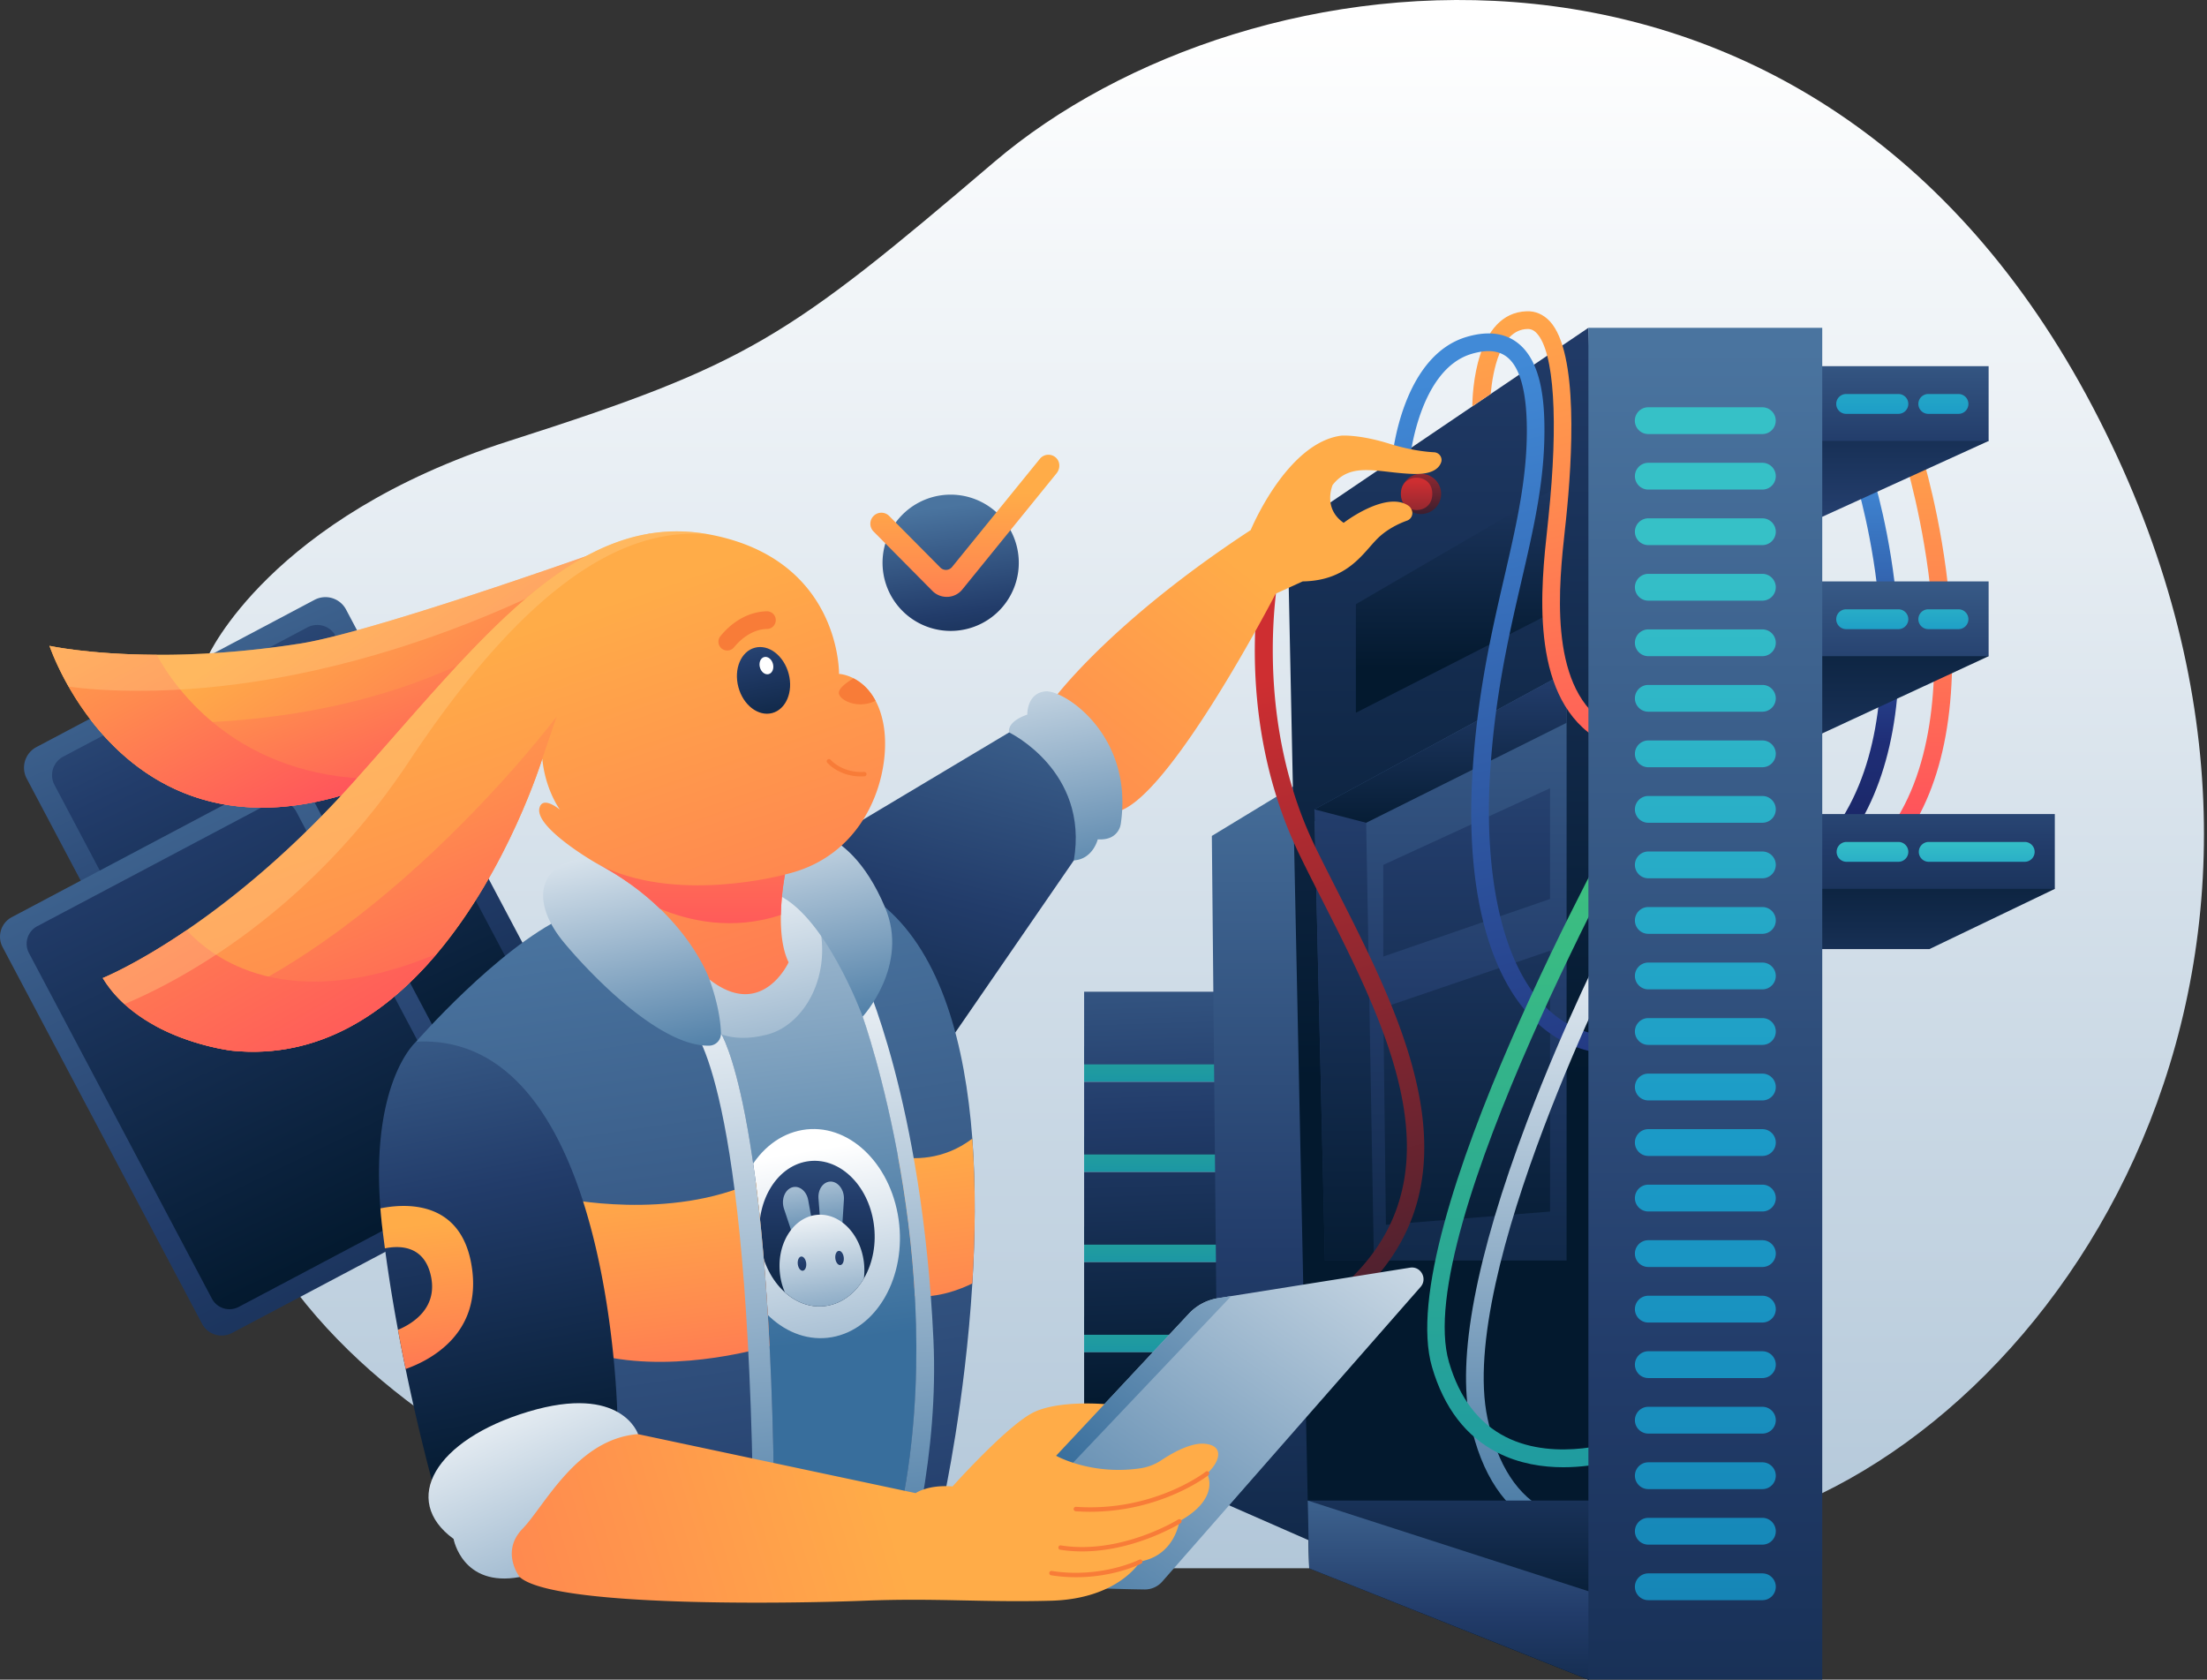 <svg xmlns="http://www.w3.org/2000/svg" width="272" height="207" fill="none"><rect width="100%" height="100%" fill="#333333" stroke="none"/><path fill="url(#a)" d="M25.64 80.868s7.578-17.078 37.11-26.526c29.533-9.447 34.163-12.546 59.786-34.382 31.199-26.586 100.926-35.448 135.396 30.225 34.245 65.246-1.913 123.866-40.735 136.87l-55.854 6.22h-64.85s-59.974-11.451-70.2-55.475-.653-56.932-.653-56.932"/><path fill="url(#b)" d="m227.155 104.431-1.704-1.358c12.163-15.285 3.302-43.777 3.212-44.063l2.071-.66c.097.3 2.363 7.511 3.099 16.809.982 12.418-1.329 22.541-6.678 29.272"/><path fill="url(#c)" d="m233.944 104.431-1.703-1.358c12.17-15.3 2.536-46.44 2.439-46.756l2.078-.653c.105.33 2.559 8.187 3.481 18.137 1.261 13.492-.855 23.802-6.295 30.63"/><path fill="url(#d)" d="M153.457 128.96h-19.846v4.375h19.846z"/><path fill="url(#e)" d="M153.458 122.222h-19.846v8.952h19.846z"/><path fill="url(#f)" d="M153.457 140.066h-19.846v4.375h19.846z"/><path fill="url(#g)" d="M153.458 133.328h-19.846v8.952h19.846z"/><path fill="url(#h)" d="M153.457 151.171h-19.846v4.375h19.846z"/><path fill="url(#i)" d="M153.458 144.44h-19.846v8.952h19.846z"/><path fill="url(#j)" d="M153.457 162.277h-19.846v4.375h19.846z"/><path fill="url(#k)" d="M153.458 155.547h-19.846v8.952h19.846z"/><path fill="url(#l)" d="M153.457 173.382h-19.846v4.375h19.846z"/><path fill="url(#m)" d="M153.458 166.651h-19.846v8.952h19.846z"/><path fill="url(#n)" d="m162.469 190.342-12.328-5.41-.788-81.912 14.774-8.974z"/><path fill="url(#o)" d="m253.242 109.548-15.456 7.422h-16.065l.826-9.868h28.714z"/><path fill="url(#p)" d="m245.087 80.87-22.359 10.377V76.9l20.866 2.319z"/><path fill="url(#q)" d="m245.087 54.343-22.359 10.19v-12.69h20.866z"/><path fill="url(#r)" d="m201.486 202.686-1.328.998-4.397 3.316-34.41-13.717-.18-8.351-2.484-119.438L195.761 40.4l5.102 144.531z"/><path fill="url(#s)" d="M167.105 87.84V74.461l24.461-14.242v15.135z"/><path fill="url(#t)" d="M193.074 82.82v72.532h-29.78l-1.268-54.17-.03-1.433z"/><path fill="url(#u)" d="M193.074 82.82v6.259L168.373 101.4l-3.391 1.065-2.956-1.283-.03-1.433z"/><path fill="url(#v)" d="M197.967 90.489c-.21.307-.555.48-.908.48-.21 0-.42-.06-.6-.188-7.984-5.38-6.528-18.662-5.748-25.79q.07-.644.128-1.23c1.245-11.902.705-20.381-1.433-22.677-.345-.383-.728-.556-1.171-.54-3.354.104-4.262 5.252-4.517 8.006l-2.266 1.53c.015-1.575.368-11.525 6.716-11.72 1.065-.038 2.048.39 2.836 1.23 3.557 3.835 2.776 16.929 2.003 24.395q-.067.585-.135 1.238c-.728 6.679-2.086 19.097 4.795 23.75.495.338.63 1.013.3 1.516"/><path fill="url(#w)" d="M169.326 155.352h-6.032l-1.298-55.603 6.377 1.651z"/><path fill="url(#x)" d="M170.483 106.591v11.294l20.551-7.092V97.144z"/><path fill="url(#y)" d="m170.483 124.173.322 26.766 20.229-1.628v-32.139z"/><path fill="url(#z)" d="M198.034 129.869c-.03 0-.067 0-.097-.007-11.308-1.021-17.626-14.137-16.485-34.232.563-9.898 2.356-17.627 3.932-24.455 1.5-6.484 2.798-12.089 2.791-18.16-.008-4.764-.848-7.811-2.499-9.057-1.028-.773-2.423-.893-4.262-.36-6.55 1.891-7.668 13.034-7.675 13.147a1.088 1.088 0 1 1-2.169-.203c.045-.518 1.261-12.726 9.237-15.038 2.506-.727 4.584-.487 6.167.706 3.009 2.258 3.369 7.241 3.369 10.79.008 6.319-1.313 12.037-2.843 18.647-1.561 6.739-3.332 14.378-3.88 24.087-.84 14.738 2.536 30.871 14.512 31.944.6.053 1.043.585.983 1.178a1.093 1.093 0 0 1-1.081 1.013"/><path fill="url(#A)" d="M196.503 189.629c-2.176 0-4.472-.375-6.655-1.433-4.367-2.109-7.278-6.468-8.651-12.944-1.666-7.872.69-20.336 7.008-37.047 4.674-12.358 9.896-22.586 9.949-22.684l1.936.991c-.203.405-20.552 40.393-16.762 58.29 1.223 5.785 3.736 9.627 7.458 11.435 6.49 3.144 14.714-.855 14.796-.893l.968 1.951c-.263.128-4.787 2.334-10.047 2.334"/><path fill="url(#B)" d="M192.678 180.827c-2.551 0-5.418-.428-8.096-1.793-3.902-1.981-6.618-5.523-8.089-10.543-4.974-16.989 22.855-67.144 24.048-69.275l1.898 1.058c-.285.51-28.579 51.483-23.86 67.602 1.291 4.412 3.639 7.511 6.978 9.207 6.295 3.204 14.159.442 14.241.412l.736 2.049c-.226.083-3.609 1.283-7.856 1.283"/><path fill="url(#C)" d="M175.135 63.347a2.476 2.476 0 1 0 0-4.953 2.476 2.476 0 0 0 0 4.953"/><path fill="url(#D)" d="M176.523 60.87c0 .196-.023.391-.068.571-.442 1.891-3.286 1.891-3.736 0a2.484 2.484 0 0 1 0-1.156c.45-1.883 3.294-1.883 3.736 0q.068.293.068.586"/><path fill="url(#E)" d="m201.486 202.686-1.328.998-4.397 3.317-34.41-13.717-.18-8.352h39.692z"/><path fill="url(#F)" d="M200.158 197.524v6.16l-4.397 3.317-34.41-13.717-.18-8.352z"/><path fill="url(#G)" d="M245.087 45.127h-21.625v9.215h21.625z"/><path fill="url(#H)" d="M233.966 51.004h-6.438a1.223 1.223 0 0 1 0-2.446h6.438a1.223 1.223 0 0 1 0 2.446"/><path fill="url(#I)" d="M241.372 51.004h-3.722a1.223 1.223 0 0 1 0-2.446h3.722c.675 0 1.223.547 1.223 1.223a1.215 1.215 0 0 1-1.223 1.223"/><path fill="url(#J)" d="M245.087 71.654h-21.625v9.215h21.625z"/><path fill="url(#K)" d="M233.966 77.537h-6.438a1.223 1.223 0 0 1 0-2.446h6.438a1.223 1.223 0 0 1 0 2.446"/><path fill="url(#L)" d="M241.372 77.537h-3.722a1.223 1.223 0 0 1 0-2.446h3.722a1.223 1.223 0 0 1 0 2.446"/><path fill="url(#M)" d="M253.243 100.326h-29.781v9.215h29.781z"/><path fill="url(#N)" d="M233.966 106.209h-6.438a1.224 1.224 0 0 1 0-2.446h6.438a1.223 1.223 0 1 1 0 2.446"/><path fill="url(#O)" d="M249.535 106.209h-11.878a1.224 1.224 0 0 1 0-2.446h11.878a1.223 1.223 0 1 1 0 2.446"/><path fill="url(#P)" d="M224.581 40.4h-28.82V207h28.82z"/><path fill="url(#Q)" d="M217.197 53.494h-14.061a1.651 1.651 0 0 1 0-3.302h14.061c.915 0 1.651.743 1.651 1.651a1.64 1.64 0 0 1-1.651 1.651m1.658 5.193a1.65 1.65 0 0 0-1.65-1.651h-14.061a1.65 1.65 0 1 0 0 3.301h14.061a1.65 1.65 0 0 0 1.65-1.65m0 6.843a1.65 1.65 0 0 0-1.65-1.65h-14.061a1.65 1.65 0 1 0 0 3.301h14.061a1.65 1.65 0 0 0 1.65-1.65m0 6.844a1.65 1.65 0 0 0-1.65-1.651h-14.061a1.65 1.65 0 1 0 0 3.302h14.061a1.65 1.65 0 0 0 1.65-1.651m0 6.843a1.65 1.65 0 0 0-1.65-1.65h-14.061a1.65 1.65 0 1 0 0 3.3h14.061a1.65 1.65 0 0 0 1.65-1.65m0 6.844a1.65 1.65 0 0 0-1.65-1.651h-14.061a1.65 1.65 0 1 0 0 3.301h14.061a1.65 1.65 0 0 0 1.65-1.65m0 6.843a1.65 1.65 0 0 0-1.65-1.65h-14.061a1.65 1.65 0 1 0 0 3.3h14.061a1.65 1.65 0 0 0 1.65-1.65m0 6.844a1.65 1.65 0 0 0-1.65-1.651h-14.061a1.65 1.65 0 1 0 0 3.301h14.061a1.65 1.65 0 0 0 1.65-1.65m0 6.843a1.65 1.65 0 0 0-1.65-1.651h-14.061a1.65 1.65 0 1 0 0 3.302h14.061c.907 0 1.65-.736 1.65-1.651m0 6.843a1.65 1.65 0 0 0-1.65-1.65h-14.061a1.65 1.65 0 1 0 0 3.301h14.061a1.65 1.65 0 0 0 1.65-1.651m0 6.844a1.65 1.65 0 0 0-1.65-1.651h-14.061a1.65 1.65 0 1 0 0 3.302h14.061c.907 0 1.65-.736 1.65-1.651m0 6.843a1.65 1.65 0 0 0-1.65-1.65h-14.061a1.65 1.65 0 1 0 0 3.301h14.061a1.645 1.645 0 0 0 1.65-1.651m0 6.844a1.65 1.65 0 0 0-1.65-1.651h-14.061a1.65 1.65 0 1 0 0 3.302h14.061a1.647 1.647 0 0 0 1.65-1.651m0 6.843c0-.915-.743-1.651-1.65-1.651h-14.061a1.65 1.65 0 1 0 0 3.302h14.061a1.645 1.645 0 0 0 1.65-1.651m0 6.844a1.65 1.65 0 0 0-1.65-1.651h-14.061a1.65 1.65 0 1 0 0 3.302h14.061a1.647 1.647 0 0 0 1.65-1.651m0 6.843c0-.915-.743-1.651-1.65-1.651h-14.061a1.65 1.65 0 1 0 0 3.302h14.061a1.645 1.645 0 0 0 1.65-1.651m0 6.844a1.65 1.65 0 0 0-1.65-1.651h-14.061a1.65 1.65 0 1 0 0 3.302h14.061a1.647 1.647 0 0 0 1.65-1.651m0 6.843c0-.915-.743-1.651-1.65-1.651h-14.061a1.65 1.65 0 1 0 0 3.302h14.061a1.646 1.646 0 0 0 1.65-1.651m0 6.844a1.65 1.65 0 0 0-1.65-1.651h-14.061a1.65 1.65 0 1 0 0 3.301h14.061a1.645 1.645 0 0 0 1.65-1.65m0 6.843c0-.915-.743-1.651-1.65-1.651h-14.061a1.65 1.65 0 1 0 0 3.302h14.061a1.646 1.646 0 0 0 1.65-1.651m0 6.844a1.65 1.65 0 0 0-1.65-1.651h-14.061a1.65 1.65 0 1 0 0 3.301h14.061a1.645 1.645 0 0 0 1.65-1.65m0 6.843c0-.915-.743-1.651-1.65-1.651h-14.061a1.65 1.65 0 1 0 0 3.302h14.061a1.647 1.647 0 0 0 1.65-1.651"/><path fill="url(#R)" d="M164.127 162.09a1.092 1.092 0 0 1-.66-1.959c17.693-13.342 8.014-32.409-.533-49.24-.968-1.906-1.883-3.707-2.746-5.485-8.576-17.604-4.682-35.546-4.517-36.296a1.094 1.094 0 0 1 1.298-.826c.586.136.953.713.826 1.299-.038.18-3.887 17.971 4.344 34.87.855 1.763 1.771 3.549 2.731 5.448 8.486 16.718 19.051 37.519-.097 51.956a.97.97 0 0 1-.646.233"/><path fill="url(#S)" d="M117.164 77.754a8.396 8.396 0 0 0 8.396-8.397 8.396 8.396 0 1 0-16.792 0 8.396 8.396 0 0 0 8.396 8.397"/><path fill="url(#T)" d="M116.677 73.56c-.668 0-1.313-.27-1.779-.75l-7.248-7.317a1.355 1.355 0 0 1 .03-1.921 1.354 1.354 0 0 1 1.921.03l6.295 6.348a.97.97 0 0 0 1.434-.067l10.827-13.335a1.357 1.357 0 0 1 2.018-.105c.503.503.495 1.329.045 1.884l-11.622 14.325a2.46 2.46 0 0 1-1.809.907z"/><path fill="url(#U)" d="M67.306 127.85 33.03 145.994a2.875 2.875 0 0 1-3.886-1.193L3.294 95.959a2.875 2.875 0 0 1 1.194-3.887l34.275-18.145a2.875 2.875 0 0 1 3.886 1.194l25.856 48.834a2.885 2.885 0 0 1-1.2 3.895"/><path fill="url(#V)" d="m64.012 126.672-30.096 15.931a2.58 2.58 0 0 1-3.489-1.073L6.717 96.74a2.58 2.58 0 0 1 1.073-3.49l30.096-15.93a2.58 2.58 0 0 1 3.488 1.073l23.71 44.79a2.58 2.58 0 0 1-1.072 3.489"/><path fill="url(#W)" d="m61.169 147.038-32.58 17.243a2.73 2.73 0 0 1-3.691-1.14L.318 116.722a2.73 2.73 0 0 1 1.14-3.692l32.571-17.25a2.73 2.73 0 0 1 3.692 1.14l24.573 46.418a2.73 2.73 0 0 1-1.125 3.7"/><path fill="url(#X)" d="M58.032 145.919 29.43 161.062c-1.2.638-2.686.18-3.317-1.02l-22.54-42.577a2.447 2.447 0 0 1 1.02-3.317l28.603-15.142a2.446 2.446 0 0 1 3.317 1.02l22.54 42.569a2.456 2.456 0 0 1-1.021 3.324"/><path fill="url(#Y)" d="M129.8 86.242s6.85-9.455 24.34-20.913c0 0 4.427-10.753 11.165-11.639 0 0 2.183-.18 5.965 1.006 2.461.765 4.419.99 5.485 1.043.645.038 1.08.69.84 1.29-.278.713-1.11 1.449-3.369 1.381-4.314-.12-7.683-1.598-9.987 1.359 0 0-1.253 2.851 1.358 4.667 0 0 5.23-4.03 8.021-2.086 0 0 .225.142.376.518a.987.987 0 0 1-.593 1.298c-.878.315-2.416.998-3.639 2.213-1.816 1.816-3.677 5.185-9.214 5.275l-3.324 1.509s-13.423 25.918-19.719 26.893c-6.295.976-7.705-13.814-7.705-13.814"/><path fill="url(#Z)" d="M124.368 90.264s-.413-1.268 2.243-2.198c0 0-.09-2.62 2.214-2.86 2.266-.232 10.925 5.38 9.304 16.329a2.19 2.19 0 0 1-1.403 1.733c-.368.135-.841.21-1.433.173 0 0-.593 2.454-2.957 2.596-2.363.143-7.233-5.613-7.233-5.748s-.735-10.025-.735-10.025"/><path fill="url(#aa)" d="M124.367 90.265s9.867 4.727 7.976 15.773l-15.419 22.391-15.892-24.222z"/><path fill="url(#ab)" d="m74.81 126.185 30.718-15.36s6.092 11.226 9.604 23.982c3.511 12.757 0 51.506 0 51.506H83.911z"/><path fill="url(#ac)" d="M110.748 150.279c1.005 7.054-2.679 13.552-8.231 14.52s-10.865-3.962-11.87-11.015c-1.006-7.054 2.678-13.552 8.23-14.52s10.858 3.962 11.871 11.015"/><path fill="url(#ad)" d="M107.686 150.812c.698 4.907-1.868 9.432-5.732 10.107-3.864.676-7.563-2.761-8.268-7.668-.698-4.908 1.868-9.433 5.732-10.108s7.571 2.754 8.268 7.669"/><path fill="url(#ae)" d="m100.685 153.867-2.176.773-1.89-5.68c-.36-1.089.082-2.297.96-2.612s1.816.405 2.026 1.546z"/><path fill="url(#af)" d="m101.338 153.769 2.289.097.382-6.018c.075-1.155-.66-2.183-1.583-2.228-.923-.038-1.643.923-1.553 2.086z"/><path fill="url(#ag)" d="M96.14 157.086c.097.781.3 1.508.592 2.176 1.478 1.336 3.331 1.989 5.23 1.659 1.89-.331 3.474-1.584 4.509-3.362a8.5 8.5 0 0 0-.007-2.041c-.466-3.617-3.152-6.198-6.003-5.77-2.851.435-4.787 3.721-4.322 7.338"/><path fill="url(#ah)" d="M99.358 155.652c.06.48-.12.908-.405.953s-.57-.316-.63-.796.12-.908.405-.953c.285-.037.57.315.63.796"/><path fill="url(#ai)" d="M103.987 154.955c.06.48-.12.908-.405.953s-.57-.315-.63-.795.12-.908.405-.953c.293-.045.57.315.63.795"/><path fill="url(#aj)" d="M119.835 158.174c-.892 14.504-3.496 26.436-3.496 26.436l-2.709.322-2.431.285c1.711-8.727 2.004-17.469 1.568-25.468-.345-6.31-1.155-12.163-2.078-17.191-1.913-10.415-4.359-17.281-4.359-17.281v-5.178l2.761-8.291c6.94 5.943 9.859 16.891 10.744 28.514.436 5.958.353 12.104 0 17.852"/><path fill="url(#ak)" d="M119.835 158.173c-1.396.69-4.172 1.809-7.068 1.576-.346-6.311-1.156-12.164-2.079-17.191 1.718.307 5.508.533 9.139-2.229.443 5.951.36 12.096.008 17.844"/><path fill="url(#al)" d="m113.623 184.932-2.431.285c5.845-29.873-4.877-59.94-4.877-59.94v-5.178s7.353 15.503 8.726 45.015c.323 6.964-.352 13.777-1.418 19.818"/><path fill="url(#am)" d="M95.376 182.306H74.802l-12.756-23.157-10.752-30.78s9.957-11.421 18.255-15.361l17.723 13.177 1.583 1.178s2.364 3.572 4.27 18.219c.675 5.238 1.298 11.901 1.725 20.321.24 4.855.428 10.302.526 16.403"/><path fill="url(#an)" d="M94.85 165.895c-3.511.991-14.728 3.669-23.792.285-10.903-4.074-1.771-18.527-1.771-18.527s13.28 2.889 23.845-2.078c.668 5.237 1.283 11.901 1.718 20.32"/><path fill="url(#ao)" d="M95.375 182.306h-2.611c-.96-50.816-7.668-55.888-7.668-55.888l2.168-.24 1.583 1.178c.008 0 5.808 8.757 6.528 54.95"/><path fill="url(#ap)" d="M87.474 126.687s2.214 2.071 7.06.825c4.848-1.238 8.569-8.066 5.906-15.33-2.656-7.264-7.796-7.976-7.796-7.976l-17.37 13.056z"/><path fill="url(#aq)" d="m80.076 65.771-9.942 8.945-23.65 21.296-.96.862c-18.113 6.859-28.738-.9-34.305-8.104a36 36 0 0 1-2.761-4.142c-1.643-2.889-2.356-5.035-2.356-5.035s4.854 1.073 13.206 1.103c4.809.023 10.767-.3 17.632-1.373 10.017-1.56 42.123-13.2 43.121-13.56 0 .008.008.008.015.008"/><path fill="url(#ar)" d="m70.607 72.6-.473 2.124-23.65 21.295-.96.863c-18.113 6.859-28.738-.9-34.305-8.104C53.237 91.96 70.607 72.6 70.607 72.6"/><path fill="url(#as)" d="m46.492 96.018-.96.863c-29.946 11.346-39.43-17.28-39.43-17.28s4.854 1.072 13.206 1.102c2.4 4.367 10.069 15.135 27.184 15.315"/><path fill="#FFCA83" d="M80.06 65.772c-36 21.416-63.604 19.9-71.595 18.857-1.643-2.889-2.356-5.035-2.356-5.035s4.855 1.073 13.206 1.103c4.81.022 10.767-.3 17.632-1.373 10.01-1.553 42.116-13.192 43.114-13.552" opacity=".4"/><path fill="url(#at)" d="M73.45 106.367s-2.348-1.275-4.84.616c-2.49 1.89-2.198 5.432.879 9.154 2.851 3.452 11.645 12.854 17.902 12.734a1.486 1.486 0 0 0 1.464-1.516c-.038-1.305-.308-3.556-1.411-6.633l2.07-4.938-7.915-12.763z"/><path fill="url(#au)" d="M106.322 125.284s-4.742-12.921-10.94-15.21l1.636-7.781s7.203-1.914 12.058 9.529c3.046 7.167-2.754 13.462-2.754 13.462"/><path fill="url(#av)" d="m175.081 158.602-31.836 36.31a2.86 2.86 0 0 1-2.183.976c-3.834-.053-14.722-.285-14.722-1.508 0-.721.436-4.818.871-8.81.465-4.142.93-8.171.93-8.171l7.961-4.353 10.407-11.135a6.27 6.27 0 0 1 3.609-1.921l1.606-.255 22.052-3.505c1.328-.217 2.191 1.359 1.305 2.372"/><path fill="url(#aw)" d="m151.74 159.734-24.521 25.836c.465-4.142.93-8.172.93-8.172l7.961-4.352 10.407-11.136a6.27 6.27 0 0 1 3.609-1.92z"/><path fill="url(#ax)" d="M96.238 112.753c-.037 2.003.158 4.209.953 5.845 0 0-3.271 7.174-9.746 2.124 0 0-1.433-4.225-6.108-8.735-1.988-1.928-4.577-3.909-7.886-5.628 0 0-7.668-4.404-6.955-6.828.42-1.44 2.34.12 2.513.255-.127-.18-1.808-2.536-2.176-6.28 0 0-4.142 13.536-13.003 24.042-6.1 7.233-14.443 13.019-25.21 11.938 0 0-4.908-.54-9.59-3.129-1.275-.705-2.543-1.568-3.691-2.611a14.3 14.3 0 0 1-2.671-3.212s4.066-1.628 10.354-5.905c5.59-3.812 12.943-9.725 20.746-18.467 15.472-17.319 27.29-33.317 43.594-30.308 16.305 3.016 16.042 17.199 16.042 17.199s.788.03 1.786.54c.878.45 1.921 1.268 2.716 2.761.368.69.683 1.531.9 2.544 1.238 5.665-1.508 16.478-12.05 18.872-.007.008-.465 2.304-.518 4.983"/><path fill="url(#ay)" d="m68.611 88.29-1.786 5.223s-4.142 13.537-13.003 24.042c-6.1 7.234-14.443 13.019-25.21 11.938 0 0-4.908-.54-9.59-3.129 26.322-7.203 49.229-37.586 49.589-38.074"/><path fill="url(#az)" d="M76.099 174.869 54.302 186.32s-2.206-7.414-4.307-17.596a184 184 0 0 1-.945-4.825 194 194 0 0 1-1.898-12.284 64 64 0 0 1-.27-2.686c-1.224-15.676 4.404-20.553 4.404-20.553 24.22-1.216 24.813 46.493 24.813 46.493"/><path fill="url(#aA)" d="M96.748 107.778s-.466 2.296-.51 4.975c-6.003 2.003-11.405.698-14.902-.758-1.988-1.928-4.577-3.909-7.886-5.628 9.597 5.2 23.298 1.411 23.298 1.411"/><path fill="url(#aB)" d="M97.198 83.03c.592 2.221-.323 4.397-2.034 4.848s-3.579-.983-4.164-3.204c-.593-2.222.323-4.398 2.033-4.848 1.711-.458 3.572.983 4.165 3.204"/><path fill="#fff" d="M94.735 83.08c.445-.117.68-.684.526-1.265s-.639-.956-1.084-.838c-.444.118-.68.684-.526 1.265s.64.956 1.084.838"/><path fill="#F87C38" d="M89.628 80.172c-.24 0-.48-.083-.683-.24a1.086 1.086 0 0 1-.158-1.531c1.553-1.913 3.64-3.031 5.718-3.062a1.08 1.08 0 0 1 1.103 1.073c.007.6-.473 1.096-1.073 1.103-1.433.023-2.92.849-4.067 2.26-.21.254-.525.397-.84.397M107.898 86.362c-2.108 1.088-4.479-.053-4.517-.961-.03-.6 1.081-1.373 1.801-1.8.886.45 1.921 1.26 2.716 2.76M106.119 95.689c-2.694 0-4.112-1.628-4.172-1.703a.272.272 0 0 1 .413-.353c.015.015 1.455 1.666 4.149 1.5.15 0 .278.106.285.256a.27.27 0 0 1-.255.285c-.143.007-.278.015-.42.015"/><path fill="url(#aC)" d="M53.823 117.556c-6.1 7.233-14.444 13.019-25.211 11.938 0 0-11.255-1.238-15.952-8.952 0 0 4.067-1.628 10.354-5.905 3.024 3.324 12.306 10.655 30.809 2.919"/><path fill="url(#aD)" d="M78.643 176.753s-2.011-6.236-13.528-2.777c-11.518 3.46-15.772 10.903-9.214 15.683 0 0 1.065 5.996 8.148 4.698z"/><path fill="#FFCA83" d="M87.355 65.862c-9.425-.886-21.415 4.555-37.006 28.064-12.928 19.495-29.676 27.614-35.018 29.82a14.3 14.3 0 0 1-2.671-3.212s4.067-1.628 10.354-5.905c5.59-3.812 12.943-9.725 20.747-18.467 15.471-17.311 27.297-33.31 43.594-30.3" opacity=".4"/><path fill="url(#aE)" d="M112.85 184.016s1.479-1.065 4.547-.825c0 0 6.971-7.796 10.16-9.215s8.561-.93 8.561-.93l-5.958 6.363s4.3 2.431 10.34 1.553a6.35 6.35 0 0 0 2.603-.983c1.276-.855 3.609-2.206 5.365-2.048 2.544.232 1.801 2.333.293 3.662 0 0 1.771 3.016-3.414 5.89 0 0-.533 4.21-4.832 4.96 0 0-2.656 4.608-10.985 4.833s-14.219-.353-23.042 0c-8.824.352-38.312.855-42.446-2.927 0 0-2.394-3.099.353-5.935 2.746-2.837 6.678-11.076 14.233-11.669z"/><path fill="#F87C38" d="M134.346 186.313c-.578 0-1.17-.023-1.771-.06a.277.277 0 0 1-.255-.293.277.277 0 0 1 .293-.255c9.566.653 15.922-4.277 15.982-4.33a.27.27 0 0 1 .382.045c.09.12.075.293-.045.383-.06.06-5.8 4.51-14.586 4.51M133.372 191.198c-.878 0-1.779-.06-2.687-.203a.27.27 0 1 1 .083-.532c7.383 1.163 14.361-3.152 14.436-3.197a.27.27 0 0 1 .375.083.27.27 0 0 1-.082.375c-.06.037-5.613 3.474-12.125 3.474M132.636 194.38a19.6 19.6 0 0 1-3.092-.24.27.27 0 0 1-.225-.308.267.267 0 0 1 .308-.225c6.077.946 10.729-1.366 10.774-1.388a.273.273 0 1 1 .248.488c-.165.075-3.369 1.673-8.013 1.673"/><path fill="url(#aF)" d="M49.995 168.716a184 184 0 0 1-.945-4.825c1.83-.773 4.87-2.671 4.074-6.558-.803-3.909-3.947-3.842-5.687-3.482q-.148-1.116-.285-2.243a64 64 0 0 1-.27-2.687c3.008-.608 9.964-1.088 11.254 7.151 1.328 8.412-5.342 11.661-8.14 12.644"/><defs><linearGradient id="a" x1="146.6" x2="146.6" y1="498.383" y2="1.981" gradientUnits="userSpaceOnUse"><stop stop-color="#386E9C"/><stop offset="1" stop-color="#fff"/></linearGradient><linearGradient id="b" x1="229.752" x2="229.752" y1="123.697" y2="58.019" gradientUnits="userSpaceOnUse"><stop stop-color="#101845"/><stop offset=".491" stop-color="#1F2E77"/><stop offset="1" stop-color="#418AD7"/></linearGradient><linearGradient id="c" x1="236.419" x2="236.419" y1="122.818" y2="48.197" gradientUnits="userSpaceOnUse"><stop stop-color="#FF2A64"/><stop offset=".061" stop-color="#FF3362"/><stop offset=".707" stop-color="#FF8A4F"/><stop offset="1" stop-color="#FFAC48"/></linearGradient><linearGradient id="d" x1="143.537" x2="143.537" y1="138.297" y2="117.937" gradientUnits="userSpaceOnUse"><stop stop-color="#1088B1"/><stop offset="1" stop-color="#40C37C"/></linearGradient><linearGradient id="e" x1="145.075" x2="142.7" y1="173.515" y2="101.216" gradientUnits="userSpaceOnUse"><stop stop-color="#03192E"/><stop offset=".5" stop-color="#223C6A"/><stop offset="1" stop-color="#4A749F"/></linearGradient><linearGradient id="f" x1="143.537" x2="143.537" y1="149.404" y2="129.044" gradientUnits="userSpaceOnUse"><stop stop-color="#1088B1"/><stop offset="1" stop-color="#40C37C"/></linearGradient><linearGradient id="g" x1="144.711" x2="142.336" y1="173.527" y2="101.228" gradientUnits="userSpaceOnUse"><stop stop-color="#03192E"/><stop offset=".5" stop-color="#223C6A"/><stop offset="1" stop-color="#4A749F"/></linearGradient><linearGradient id="h" x1="143.537" x2="143.537" y1="160.51" y2="140.15" gradientUnits="userSpaceOnUse"><stop stop-color="#1088B1"/><stop offset="1" stop-color="#40C37C"/></linearGradient><linearGradient id="i" x1="144.346" x2="141.971" y1="173.538" y2="101.24" gradientUnits="userSpaceOnUse"><stop stop-color="#03192E"/><stop offset=".5" stop-color="#223C6A"/><stop offset="1" stop-color="#4A749F"/></linearGradient><linearGradient id="j" x1="143.537" x2="143.537" y1="171.617" y2="151.257" gradientUnits="userSpaceOnUse"><stop stop-color="#1088B1"/><stop offset="1" stop-color="#40C37C"/></linearGradient><linearGradient id="k" x1="143.982" x2="141.607" y1="173.551" y2="101.252" gradientUnits="userSpaceOnUse"><stop stop-color="#03192E"/><stop offset=".5" stop-color="#223C6A"/><stop offset="1" stop-color="#4A749F"/></linearGradient><linearGradient id="l" x1="143.537" x2="143.537" y1="182.723" y2="162.363" gradientUnits="userSpaceOnUse"><stop stop-color="#03192E"/><stop offset=".5" stop-color="#223C6A"/><stop offset="1" stop-color="#4A749F"/></linearGradient><linearGradient id="m" x1="143.618" x2="141.243" y1="173.562" y2="101.263" gradientUnits="userSpaceOnUse"><stop stop-color="#03192E"/><stop offset=".5" stop-color="#223C6A"/><stop offset="1" stop-color="#4A749F"/></linearGradient><linearGradient id="n" x1="156.74" x2="156.74" y1="220.887" y2="87.977" gradientUnits="userSpaceOnUse"><stop stop-color="#03192E"/><stop offset=".5" stop-color="#223C6A"/><stop offset="1" stop-color="#4A749F"/></linearGradient><linearGradient id="o" x1="237.482" x2="237.482" y1="101.884" y2="148.892" gradientUnits="userSpaceOnUse"><stop stop-color="#03192E"/><stop offset=".5" stop-color="#223C6A"/><stop offset="1" stop-color="#4A749F"/></linearGradient><linearGradient id="p" x1="233.906" x2="233.906" y1="70.855" y2="128.028" gradientUnits="userSpaceOnUse"><stop stop-color="#03192E"/><stop offset=".5" stop-color="#223C6A"/><stop offset="1" stop-color="#4A749F"/></linearGradient><linearGradient id="q" x1="233.906" x2="233.906" y1="39.084" y2="85.024" gradientUnits="userSpaceOnUse"><stop stop-color="#03192E"/><stop offset=".5" stop-color="#223C6A"/><stop offset="1" stop-color="#4A749F"/></linearGradient><linearGradient id="r" x1="180.088" x2="180.088" y1="132.884" y2="-57.943" gradientUnits="userSpaceOnUse"><stop stop-color="#03192E"/><stop offset=".5" stop-color="#223C6A"/><stop offset="1" stop-color="#4A749F"/></linearGradient><linearGradient id="s" x1="179.336" x2="179.336" y1="82.359" y2="28.88" gradientUnits="userSpaceOnUse"><stop stop-color="#03192E"/><stop offset=".5" stop-color="#223C6A"/><stop offset="1" stop-color="#4A749F"/></linearGradient><linearGradient id="t" x1="177.534" x2="177.534" y1="184.474" y2="60.075" gradientUnits="userSpaceOnUse"><stop stop-color="#03192E"/><stop offset=".5" stop-color="#223C6A"/><stop offset="1" stop-color="#4A749F"/></linearGradient><linearGradient id="u" x1="177.534" x2="177.534" y1="103.732" y2="64.246" gradientUnits="userSpaceOnUse"><stop stop-color="#03192E"/><stop offset=".5" stop-color="#223C6A"/><stop offset="1" stop-color="#4A749F"/></linearGradient><linearGradient id="v" x1="204.752" x2="184.345" y1="128.504" y2="33.866" gradientUnits="userSpaceOnUse"><stop stop-color="#FF2A64"/><stop offset=".061" stop-color="#FF3362"/><stop offset=".707" stop-color="#FF8A4F"/><stop offset="1" stop-color="#FFAC48"/></linearGradient><linearGradient id="w" x1="165.659" x2="165.659" y1="160.463" y2="42.57" gradientUnits="userSpaceOnUse"><stop stop-color="#03192E"/><stop offset=".5" stop-color="#223C6A"/><stop offset="1" stop-color="#4A749F"/></linearGradient><linearGradient id="x" x1="180.758" x2="180.758" y1="160.198" y2="46.222" gradientUnits="userSpaceOnUse"><stop stop-color="#03192E"/><stop offset=".5" stop-color="#223C6A"/><stop offset="1" stop-color="#4A749F"/></linearGradient><linearGradient id="y" x1="180.758" x2="180.758" y1="160.198" y2="46.222" gradientUnits="userSpaceOnUse"><stop stop-color="#03192E"/><stop offset=".5" stop-color="#223C6A"/><stop offset="1" stop-color="#4A749F"/></linearGradient><linearGradient id="z" x1="219.087" x2="178.977" y1="236.928" y2="45.54" gradientUnits="userSpaceOnUse"><stop stop-color="#101845"/><stop offset=".491" stop-color="#1F2E77"/><stop offset="1" stop-color="#418AD7"/></linearGradient><linearGradient id="A" x1="193.615" x2="193.615" y1="195.468" y2="105.561" gradientUnits="userSpaceOnUse"><stop stop-color="#386E9C"/><stop offset="1" stop-color="#fff"/></linearGradient><linearGradient id="B" x1="192.77" x2="187.844" y1="219.235" y2="100.321" gradientUnits="userSpaceOnUse"><stop stop-color="#1088B1"/><stop offset="1" stop-color="#40C37C"/></linearGradient><linearGradient id="C" x1="175.131" x2="175.131" y1="66.658" y2="54.781" gradientUnits="userSpaceOnUse"><stop stop-color="#03192E"/><stop offset="1" stop-color="#CE2E31"/></linearGradient><linearGradient id="D" x1="174.586" x2="174.586" y1="71.891" y2="59.333" gradientUnits="userSpaceOnUse"><stop stop-color="#03192E"/><stop offset="1" stop-color="#CE2E31"/></linearGradient><linearGradient id="E" x1="181.332" x2="181.332" y1="200.57" y2="156.512" gradientUnits="userSpaceOnUse"><stop stop-color="#03192E"/><stop offset=".5" stop-color="#223C6A"/><stop offset="1" stop-color="#4A749F"/></linearGradient><linearGradient id="F" x1="180.668" x2="180.668" y1="219.304" y2="178.351" gradientUnits="userSpaceOnUse"><stop stop-color="#03192E"/><stop offset=".5" stop-color="#223C6A"/><stop offset="1" stop-color="#4A749F"/></linearGradient><linearGradient id="G" x1="234.274" x2="234.274" y1="76.201" y2="33.437" gradientUnits="userSpaceOnUse"><stop stop-color="#03192E"/><stop offset=".5" stop-color="#223C6A"/><stop offset="1" stop-color="#4A749F"/></linearGradient><linearGradient id="H" x1="230.744" x2="230.744" y1="61.777" y2="41.723" gradientUnits="userSpaceOnUse"><stop stop-color="#1480B2"/><stop offset=".5" stop-color="#1B9AC7"/><stop offset="1" stop-color="#36C1C7"/></linearGradient><linearGradient id="I" x1="239.515" x2="239.515" y1="61.777" y2="41.723" gradientUnits="userSpaceOnUse"><stop stop-color="#1480B2"/><stop offset=".5" stop-color="#1B9AC7"/><stop offset="1" stop-color="#36C1C7"/></linearGradient><linearGradient id="J" x1="234.274" x2="234.274" y1="106.634" y2="61.151" gradientUnits="userSpaceOnUse"><stop stop-color="#03192E"/><stop offset=".5" stop-color="#223C6A"/><stop offset="1" stop-color="#4A749F"/></linearGradient><linearGradient id="K" x1="230.744" x2="230.744" y1="85.701" y2="71.442" gradientUnits="userSpaceOnUse"><stop stop-color="#1480B2"/><stop offset=".5" stop-color="#1B9AC7"/><stop offset="1" stop-color="#36C1C7"/></linearGradient><linearGradient id="L" x1="239.515" x2="239.515" y1="85.701" y2="71.442" gradientUnits="userSpaceOnUse"><stop stop-color="#1480B2"/><stop offset=".5" stop-color="#1B9AC7"/><stop offset="1" stop-color="#36C1C7"/></linearGradient><linearGradient id="M" x1="238.354" x2="238.354" y1="127.743" y2="80.92" gradientUnits="userSpaceOnUse"><stop stop-color="#03192E"/><stop offset=".5" stop-color="#223C6A"/><stop offset="1" stop-color="#4A749F"/></linearGradient><linearGradient id="N" x1="230.744" x2="230.744" y1="116.66" y2="103.25" gradientUnits="userSpaceOnUse"><stop stop-color="#1480B2"/><stop offset=".5" stop-color="#1B9AC7"/><stop offset="1" stop-color="#36C1C7"/></linearGradient><linearGradient id="O" x1="243.595" x2="243.595" y1="116.66" y2="103.25" gradientUnits="userSpaceOnUse"><stop stop-color="#1480B2"/><stop offset=".5" stop-color="#1B9AC7"/><stop offset="1" stop-color="#36C1C7"/></linearGradient><linearGradient id="P" x1="210.17" x2="210.17" y1="292.922" y2="43.028" gradientUnits="userSpaceOnUse"><stop stop-color="#03192E"/><stop offset=".5" stop-color="#223C6A"/><stop offset="1" stop-color="#4A749F"/></linearGradient><linearGradient id="Q" x1="210.169" x2="210.169" y1="214.289" y2="66.07" gradientUnits="userSpaceOnUse"><stop stop-color="#1480B2"/><stop offset=".5" stop-color="#1B9AC7"/><stop offset="1" stop-color="#36C1C7"/></linearGradient><linearGradient id="R" x1="182.213" x2="153.187" y1="201.144" y2="84.517" gradientUnits="userSpaceOnUse"><stop stop-color="#03192E"/><stop offset="1" stop-color="#CE2E31"/></linearGradient><linearGradient id="S" x1="119.755" x2="116.236" y1="88.502" y2="62.468" gradientUnits="userSpaceOnUse"><stop stop-color="#03192E"/><stop offset=".5" stop-color="#223C6A"/><stop offset="1" stop-color="#4A749F"/></linearGradient><linearGradient id="T" x1="118.912" x2="118.912" y1="95.199" y2="60.834" gradientUnits="userSpaceOnUse"><stop stop-color="#FF2A64"/><stop offset=".061" stop-color="#FF3362"/><stop offset=".707" stop-color="#FF8A4F"/><stop offset="1" stop-color="#FFAC48"/></linearGradient><linearGradient id="U" x1="59.534" x2="16.258" y1="164.917" y2="64.299" gradientUnits="userSpaceOnUse"><stop stop-color="#03192E"/><stop offset=".5" stop-color="#223C6A"/><stop offset="1" stop-color="#4A749F"/></linearGradient><linearGradient id="V" x1="47.963" x2="6.799" y1="135.635" y2="48.035" gradientUnits="userSpaceOnUse"><stop stop-color="#03192E"/><stop offset=".5" stop-color="#223C6A"/><stop offset="1" stop-color="#4A749F"/></linearGradient><linearGradient id="W" x1="65.654" x2="9.976" y1="205.72" y2="83.027" gradientUnits="userSpaceOnUse"><stop stop-color="#03192E"/><stop offset=".5" stop-color="#223C6A"/><stop offset="1" stop-color="#4A749F"/></linearGradient><linearGradient id="X" x1="43.387" x2="-5.957" y1="154.831" y2="53.51" gradientUnits="userSpaceOnUse"><stop stop-color="#03192E"/><stop offset=".5" stop-color="#223C6A"/><stop offset="1" stop-color="#4A749F"/></linearGradient><linearGradient id="Y" x1="73.006" x2="154.805" y1="174.978" y2="71.286" gradientUnits="userSpaceOnUse"><stop stop-color="#FF2A64"/><stop offset=".061" stop-color="#FF3362"/><stop offset=".707" stop-color="#FF8A4F"/><stop offset="1" stop-color="#FFAC48"/></linearGradient><linearGradient id="Z" x1="134.871" x2="126.427" y1="115.041" y2="71.504" gradientUnits="userSpaceOnUse"><stop stop-color="#386E9C"/><stop offset="1" stop-color="#fff"/></linearGradient><linearGradient id="aa" x1="106.222" x2="124.43" y1="146.534" y2="74.5" gradientUnits="userSpaceOnUse"><stop stop-color="#03192E"/><stop offset=".5" stop-color="#223C6A"/><stop offset="1" stop-color="#4A749F"/></linearGradient><linearGradient id="ab" x1="99.347" x2="87.209" y1="165.688" y2="64.628" gradientUnits="userSpaceOnUse"><stop stop-color="#386E9C"/><stop offset="1" stop-color="#fff"/></linearGradient><linearGradient id="ac" x1="108.108" x2="98.96" y1="195.381" y2="141.904" gradientUnits="userSpaceOnUse"><stop stop-color="#386E9C"/><stop offset="1" stop-color="#fff"/></linearGradient><linearGradient id="ad" x1="100.693" x2="100.693" y1="165.388" y2="130.453" gradientUnits="userSpaceOnUse"><stop stop-color="#03192E"/><stop offset=".5" stop-color="#223C6A"/><stop offset="1" stop-color="#4A749F"/></linearGradient><linearGradient id="ae" x1="99.237" x2="96.95" y1="156.117" y2="138.35" gradientUnits="userSpaceOnUse"><stop stop-color="#386E9C"/><stop offset="1" stop-color="#fff"/></linearGradient><linearGradient id="af" x1="103.311" x2="101.024" y1="155.592" y2="137.825" gradientUnits="userSpaceOnUse"><stop stop-color="#386E9C"/><stop offset="1" stop-color="#fff"/></linearGradient><linearGradient id="ag" x1="103.42" x2="100.078" y1="170.907" y2="147.863" gradientUnits="userSpaceOnUse"><stop stop-color="#386E9C"/><stop offset="1" stop-color="#fff"/></linearGradient><linearGradient id="ah" x1="99.729" x2="97.97" y1="161.785" y2="149.823" gradientUnits="userSpaceOnUse"><stop stop-color="#03192E"/><stop offset=".5" stop-color="#223C6A"/><stop offset="1" stop-color="#4A749F"/></linearGradient><linearGradient id="ai" x1="104.366" x2="102.606" y1="161.104" y2="149.142" gradientUnits="userSpaceOnUse"><stop stop-color="#03192E"/><stop offset=".5" stop-color="#223C6A"/><stop offset="1" stop-color="#4A749F"/></linearGradient><linearGradient id="aj" x1="131.899" x2="107.621" y1="273.186" y2="108.535" gradientUnits="userSpaceOnUse"><stop stop-color="#03192E"/><stop offset=".5" stop-color="#223C6A"/><stop offset="1" stop-color="#4A749F"/></linearGradient><linearGradient id="ak" x1="122.724" x2="115.071" y1="199.956" y2="140.587" gradientUnits="userSpaceOnUse"><stop stop-color="#FF2A64"/><stop offset=".061" stop-color="#FF3362"/><stop offset=".707" stop-color="#FF8A4F"/><stop offset="1" stop-color="#FFAC48"/></linearGradient><linearGradient id="al" x1="115.719" x2="107.274" y1="200.985" y2="113.119" gradientUnits="userSpaceOnUse"><stop stop-color="#386E9C"/><stop offset="1" stop-color="#fff"/></linearGradient><linearGradient id="am" x1="93.144" x2="68.867" y1="278.9" y2="114.25" gradientUnits="userSpaceOnUse"><stop stop-color="#03192E"/><stop offset=".5" stop-color="#223C6A"/><stop offset="1" stop-color="#4A749F"/></linearGradient><linearGradient id="an" x1="86.149" x2="78.497" y1="204.671" y2="145.302" gradientUnits="userSpaceOnUse"><stop stop-color="#FF2A64"/><stop offset=".061" stop-color="#FF3362"/><stop offset=".707" stop-color="#FF8A4F"/><stop offset="1" stop-color="#FFAC48"/></linearGradient><linearGradient id="ao" x1="95.594" x2="87.15" y1="202.92" y2="115.054" gradientUnits="userSpaceOnUse"><stop stop-color="#386E9C"/><stop offset="1" stop-color="#fff"/></linearGradient><linearGradient id="ap" x1="96.434" x2="85.879" y1="155.699" y2="104.773" gradientUnits="userSpaceOnUse"><stop stop-color="#386E9C"/><stop offset="1" stop-color="#fff"/></linearGradient><linearGradient id="aq" x1="72.545" x2="41.76" y1="118.568" y2="71.427" gradientUnits="userSpaceOnUse"><stop stop-color="#FF2A64"/><stop offset=".061" stop-color="#FF3362"/><stop offset=".707" stop-color="#FF8A4F"/><stop offset="1" stop-color="#FFAC48"/></linearGradient><linearGradient id="ar" x1="53.772" x2="37.411" y1="114.557" y2="71.46" gradientUnits="userSpaceOnUse"><stop stop-color="#FF2A64"/><stop offset=".061" stop-color="#FF3362"/><stop offset=".707" stop-color="#FF8A4F"/><stop offset="1" stop-color="#FFAC48"/></linearGradient><linearGradient id="as" x1="42.252" x2="15.689" y1="118.333" y2="68.025" gradientUnits="userSpaceOnUse"><stop stop-color="#FF2A64"/><stop offset=".061" stop-color="#FF3362"/><stop offset=".707" stop-color="#FF8A4F"/><stop offset="1" stop-color="#FFAC48"/></linearGradient><linearGradient id="at" x1="82.917" x2="74.737" y1="135.162" y2="97.166" gradientUnits="userSpaceOnUse"><stop stop-color="#386E9C"/><stop offset="1" stop-color="#fff"/></linearGradient><linearGradient id="au" x1="106.454" x2="98.274" y1="130.095" y2="92.098" gradientUnits="userSpaceOnUse"><stop stop-color="#386E9C"/><stop offset="1" stop-color="#fff"/></linearGradient><linearGradient id="av" x1="125.414" x2="179.419" y1="205.395" y2="128.351" gradientUnits="userSpaceOnUse"><stop stop-color="#386E9C"/><stop offset="1" stop-color="#fff"/></linearGradient><linearGradient id="aw" x1="132.065" x2="174.109" y1="181.327" y2="113.253" gradientUnits="userSpaceOnUse"><stop stop-color="#386E9C"/><stop offset="1" stop-color="#fff"/></linearGradient><linearGradient id="ax" x1="94.311" x2="53.147" y1="201.48" y2="81.689" gradientUnits="userSpaceOnUse"><stop stop-color="#FF2A64"/><stop offset=".061" stop-color="#FF3362"/><stop offset=".707" stop-color="#FF8A4F"/><stop offset="1" stop-color="#FFAC48"/></linearGradient><linearGradient id="ay" x1="63.328" x2="35.093" y1="154.56" y2="86.221" gradientUnits="userSpaceOnUse"><stop stop-color="#FF2A64"/><stop offset=".061" stop-color="#FF3362"/><stop offset=".707" stop-color="#FF8A4F"/><stop offset="1" stop-color="#FFAC48"/></linearGradient><linearGradient id="az" x1="65.994" x2="51.745" y1="183.157" y2="109.804" gradientUnits="userSpaceOnUse"><stop stop-color="#03192E"/><stop offset=".5" stop-color="#223C6A"/><stop offset="1" stop-color="#4A749F"/></linearGradient><linearGradient id="aA" x1="85.1" x2="85.1" y1="131.701" y2="81.39" gradientUnits="userSpaceOnUse"><stop stop-color="#FF2A64"/><stop offset=".061" stop-color="#FF3362"/><stop offset=".707" stop-color="#FF8A4F"/><stop offset="1" stop-color="#FFAC48"/></linearGradient><linearGradient id="aB" x1="96.153" x2="91.051" y1="93.832" y2="69.029" gradientUnits="userSpaceOnUse"><stop stop-color="#03192E"/><stop offset=".5" stop-color="#223C6A"/><stop offset="1" stop-color="#4A749F"/></linearGradient><linearGradient id="aC" x1="56.465" x2="9.759" y1="158.939" y2="78.727" gradientUnits="userSpaceOnUse"><stop stop-color="#FF2A64"/><stop offset=".061" stop-color="#FF3362"/><stop offset=".707" stop-color="#FF8A4F"/><stop offset="1" stop-color="#FFAC48"/></linearGradient><linearGradient id="aD" x1="82.165" x2="59.999" y1="220.524" y2="167.401" gradientUnits="userSpaceOnUse"><stop stop-color="#386E9C"/><stop offset="1" stop-color="#fff"/></linearGradient><linearGradient id="aE" x1="-39.132" x2="109.325" y1="230.361" y2="185.686" gradientUnits="userSpaceOnUse"><stop stop-color="#FF2A64"/><stop offset=".061" stop-color="#FF3362"/><stop offset=".707" stop-color="#FF8A4F"/><stop offset="1" stop-color="#FFAC48"/></linearGradient><linearGradient id="aF" x1="57.063" x2="52.313" y1="192.267" y2="150.84" gradientUnits="userSpaceOnUse"><stop stop-color="#FF2A64"/><stop offset=".061" stop-color="#FF3362"/><stop offset=".707" stop-color="#FF8A4F"/><stop offset="1" stop-color="#FFAC48"/></linearGradient></defs></svg>